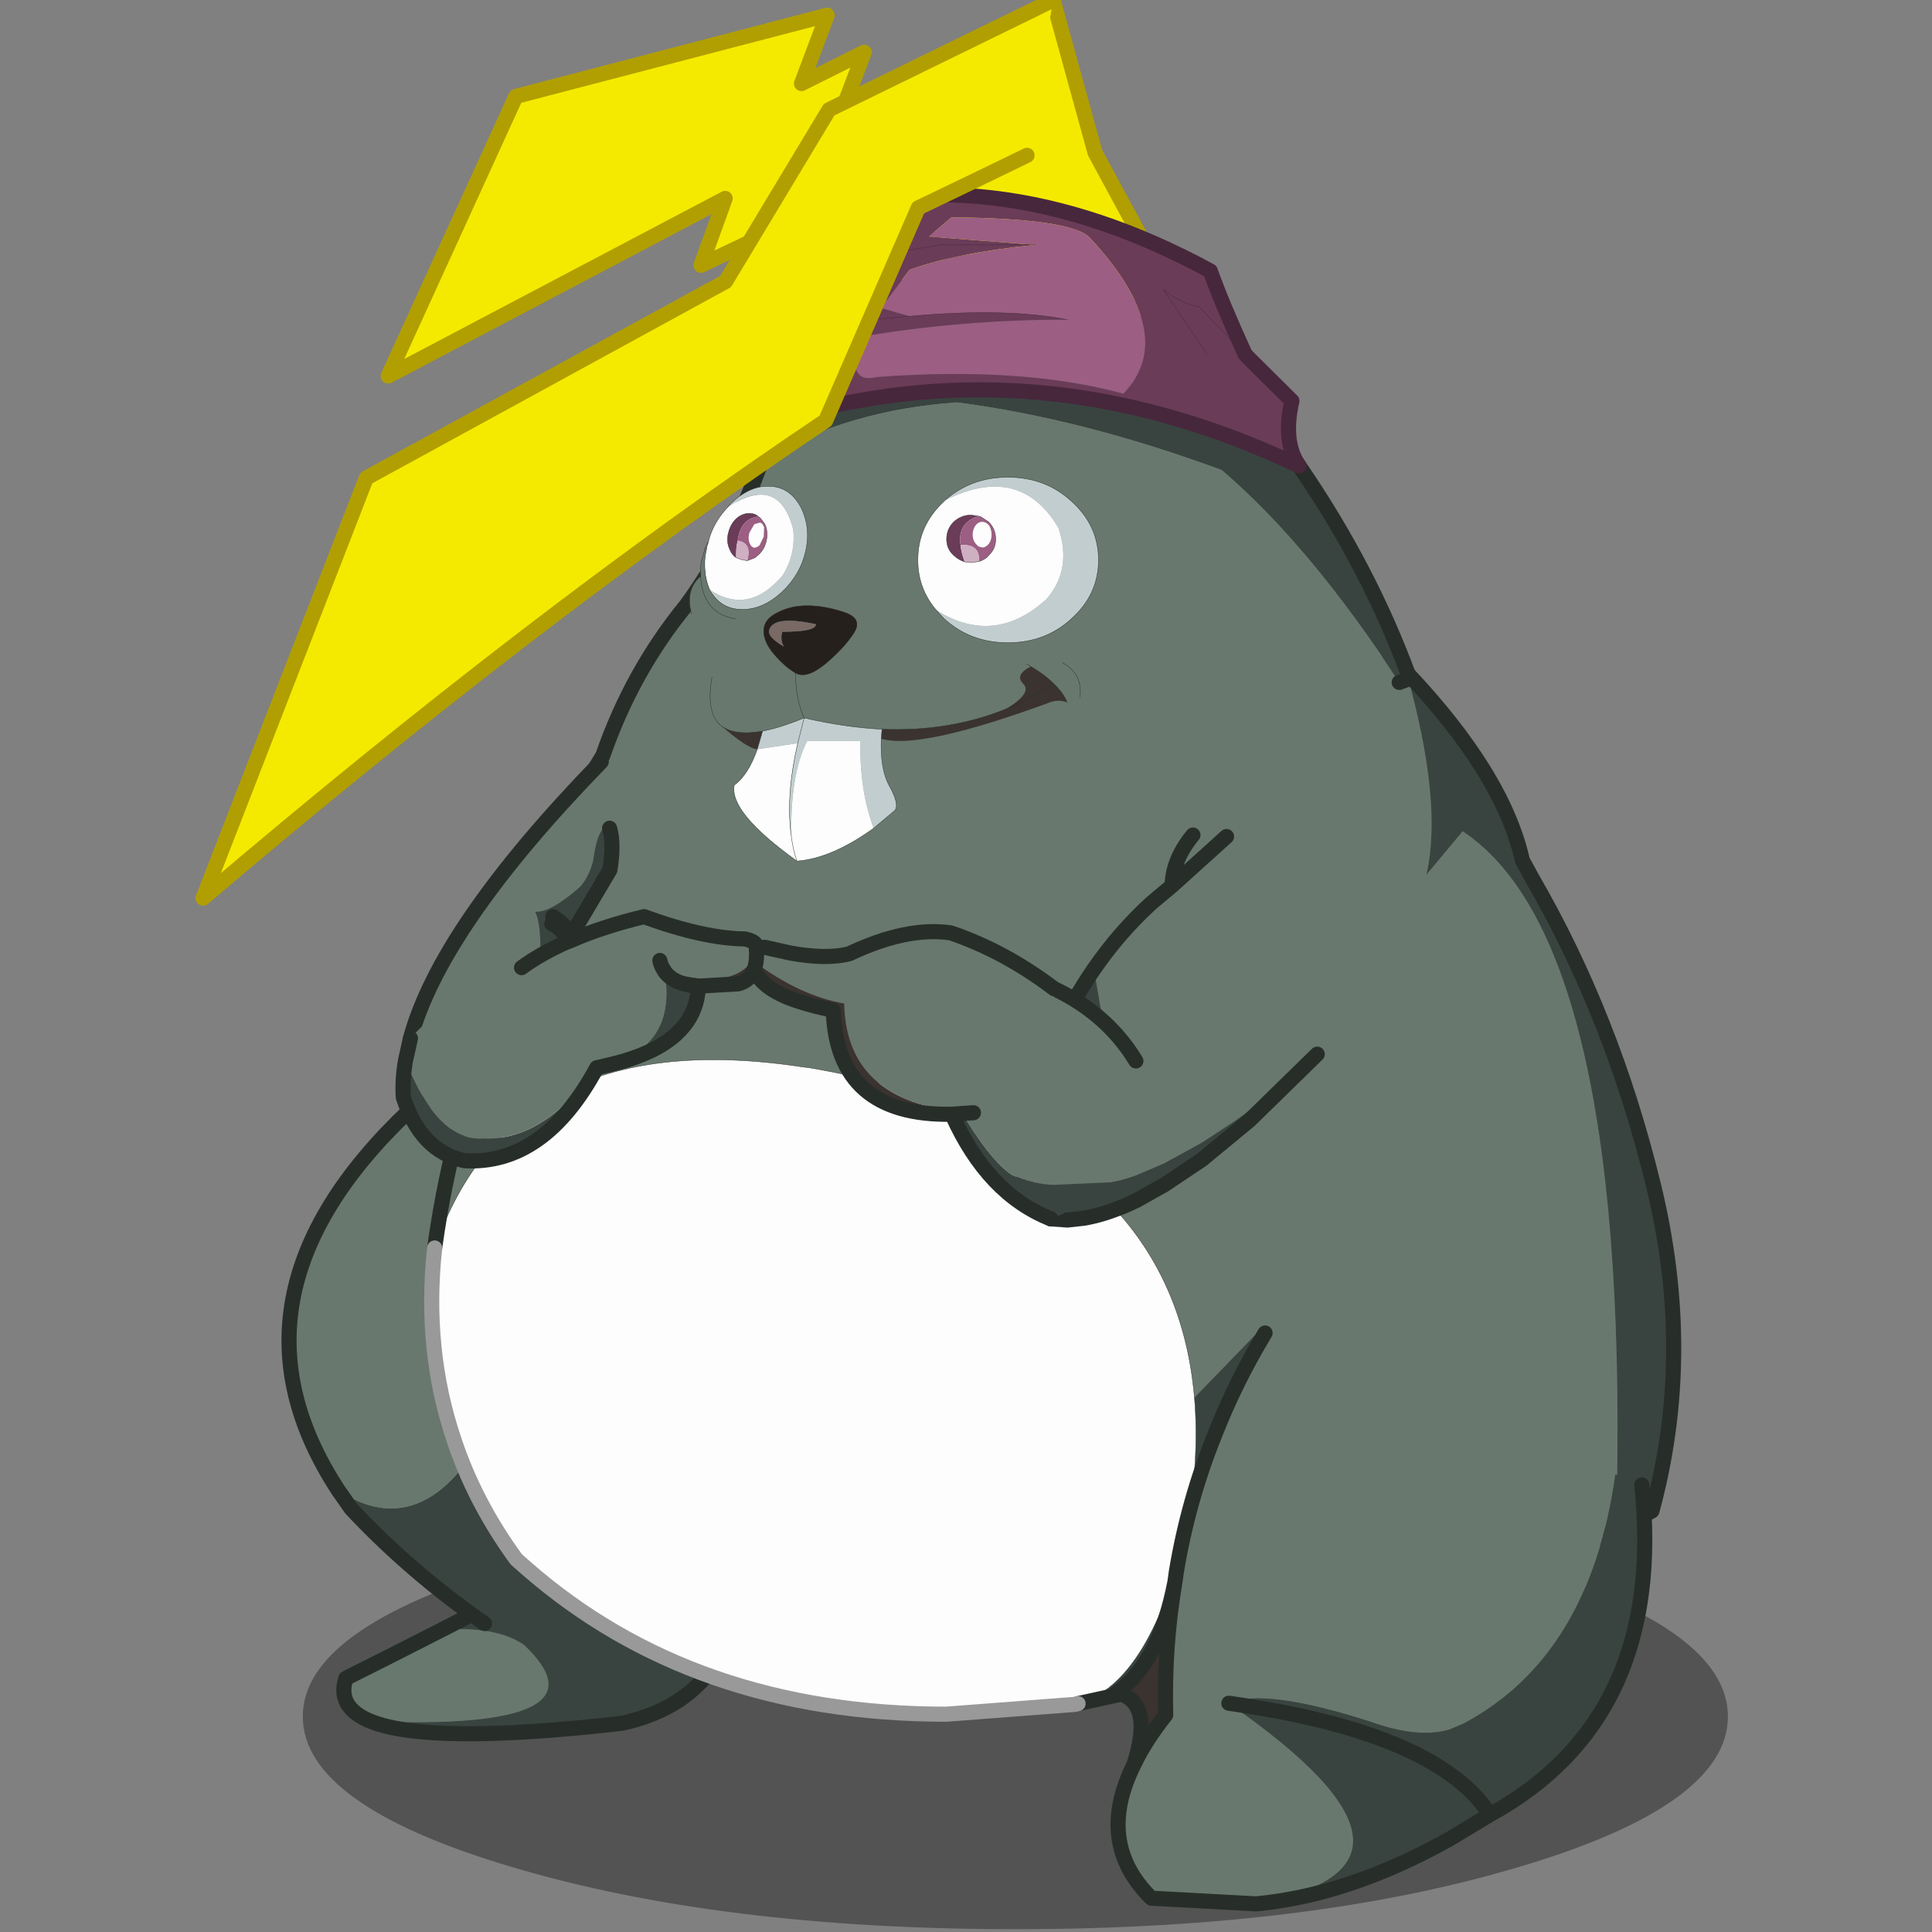 <svg xmlns:ffdec="https://www.free-decompiler.com/flash" xmlns:xlink="http://www.w3.org/1999/xlink" ffdec:objectType="frame" height="90" width="90" xmlns="http://www.w3.org/2000/svg"><rect width="100%" height="100%" fill="#808080" stroke="none"/><use ffdec:characterId="23" height="94.25" transform="translate(-.4 -3.75)" width="90.85" xlink:href="#a"/><defs><g id="a" transform="translate(.4 3.75)"><use ffdec:characterId="2" height="131" transform="matrix(.78 0 0 .692 -.39 -.346)" width="116.45" xlink:href="#b"/><use ffdec:characterId="22" height="267.35" transform="matrix(.352 0 0 .352 4.883 -3.746)" width="219.55" xlink:href="#c"/></g><g id="v"><path d="M115.45 0v130H0V0h115.45" fill-opacity="0" fill-rule="evenodd" transform="translate(.5 .5)"/><path d="M115.45 0v130H0V0h115.45z" fill="none" stroke="#7d5235" stroke-linecap="round" stroke-linejoin="round" stroke-opacity="0" transform="translate(.5 .5)"/></g><g id="w" transform="translate(120.5 237.75)"><use ffdec:characterId="3" height="56.25" transform="translate(-94.3 -28.05)" width="188.6" xlink:href="#d"/><use ffdec:characterId="4" height="49.75" transform="translate(-84 -226.1)" width="85.6" xlink:href="#e"/><use ffdec:characterId="5" height="42.65" transform="translate(-19.45 -228.05)" width="42.1" xlink:href="#f"/><use ffdec:characterId="6" height="86.15" transform="translate(-97.1 -82.8)" width="62.2" xlink:href="#g"/><use ffdec:characterId="7" height="143.4" transform="translate(-78.25 -142.65)" width="166.4" xlink:href="#h"/><use ffdec:characterId="8" height="77.75" transform="translate(12.4 -51.7)" width="71.9" xlink:href="#i"/><use ffdec:characterId="9" height="97.15" transform="translate(-75.5 -190.85)" width="128.7" xlink:href="#j"/><use ffdec:characterId="10" height="37.9" transform="translate(-35.55 -202.35)" width="74.1" xlink:href="#k"/><use ffdec:characterId="11" height="21.9" transform="translate(-12.9 -163.95)" width="23.9" xlink:href="#l"/><use ffdec:characterId="12" height="18.1" transform="translate(-43.1 -162.75)" width="15.6" xlink:href="#m"/><use ffdec:characterId="13" height="27.2" transform="translate(-40.4 -140.35)" width="49" xlink:href="#n"/><use ffdec:characterId="14" height="9.15" transform="translate(-33.3 -146.95)" width="12.35" xlink:href="#o"/><use ffdec:characterId="15" height="52.95" transform="translate(-.05 -117.6)" width="41" xlink:href="#p"/><use ffdec:characterId="16" height="32.55" transform="translate(-11.95 -97.35)" width="28.9" xlink:href="#q"/><use ffdec:characterId="17" height="26.15" transform="translate(-35.6 -104.8)" width="41.75" xlink:href="#r"/><use ffdec:characterId="18" height="120.85" transform="translate(-108.5 -228.1)" width="114.5" xlink:href="#s"/><use ffdec:characterId="19" height="46.35" transform="translate(-81.05 -127.3)" width="28.65" xlink:href="#t"/><use ffdec:characterId="20" height="34.35" transform="translate(-82.05 -106.8)" width="48.8" xlink:href="#u"/></g><g id="e"><path d="m0 47.75 16.9-37L58.1 0l-3.4 9.05L63 4.9 59.55 14 83.6 26.25q-16.25 20.9-31.4 8.55v-6.85L41.4 33.1l3.2-8.85L0 47.75" fill="#f4ea00" fill-rule="evenodd" transform="translate(1 1)"/><path d="m1 48.75 44.6-23.5-3.2 8.85 10.8-5.15v6.85q15.15 12.35 31.4-8.55L60.55 15 64 5.9l-8.3 4.15L59.1 1 17.9 11.75 1 48.75z" fill="none" stroke="#b19f01" stroke-linecap="round" stroke-linejoin="round" stroke-width="2"/></g><g id="f"><path d="M23.45 0 29 20.15l11.1 20.5H18.75L0 25.8 23.45 0" fill="#f4ea00" fill-rule="evenodd" transform="translate(1 1)"/><path d="m1 26.8 18.75 14.85H41.1L30 21.15 24.45 1" fill="none" stroke="#b19f01" stroke-linecap="round" stroke-linejoin="round" stroke-width="2"/></g><g id="g"><path d="M36.85 9.65Q46.1 19.7 57.65 40.1q3.9 12.1 1.8 24.75-1.25 14.8-15.4 17.9-25.35 2.9-33.25-.25Q43 83.7 31.1 72.4q-3.55-2.5-10.85-2.05l3.9-2q-8.9-6.45-15.95-14L6.55 52q19.5 12.5 30.3-42.35m-11 59.9-1.7-1.2 1.7 1.2" fill="#394440" fill-rule="evenodd" transform="translate(1 1)"/><path d="M10.8 82.5q-4.55-1.85-3.3-5.7 6.4-3.2 12.75-6.45 7.3-.45 10.85 2.05Q43 83.7 10.8 82.5M6.55 52q-16.8-25.6 9.35-50.35 8.4-5.6 20.95 8Q26.05 64.5 6.55 52" fill="#68786e" fill-rule="evenodd" transform="translate(1 1)"/><path d="M37.85 10.65Q47.1 20.7 58.65 41.1q3.9 12.1 1.8 24.75-1.25 14.8-15.4 17.9-25.35 2.9-33.25-.25-4.55-1.85-3.3-5.7 6.4-3.2 12.75-6.45l3.9-2q-8.9-6.45-15.95-14L7.55 53Q-9.25 27.4 16.9 2.65q8.4-5.6 20.95 8m-12.7 58.7 1.7 1.2" fill="none" stroke="#272e29" stroke-linecap="round" stroke-linejoin="round" stroke-width="2"/></g><g id="h"><path d="M.4 79.7q5.1-36.85 26.9-55.9 5.95-4.05 12.25-7.4Q56.8 7.2 76.2 3.15q30.8-6.5 52.8.35 4.85 17.2 2.65 26.8l4.8-5.75q22.5 14.95 20.3 92.45-20.1 10.3-29.05 13.1-5.7 1.75-18.75 4.75 3.4-35.6 0-43.6l-8 8.25Q97.9 64.15 50 55.85l-.85-.1Q10.7 49.9.4 79.7" fill="#68786e" fill-rule="evenodd" transform="translate(1 1)"/><path d="M129 3.5q12.8 13.5 15.35 24.9l1.25 2.3q10.65 18.35 16.1 40.7 5.45 22.35-.2 43.1l-4.75 2.5q2.2-77.5-20.3-92.45l-4.8 5.75q2.2-9.6-2.65-26.8m-20.05 131.35L85.55 140q9.65-2.65 14.55-23.8 1.5-9 .85-16.7l8-8.25q3.4 8 0 43.6" fill="#394440" fill-rule="evenodd" transform="translate(1 1)"/><path d="m85.55 140-.4.1-17.05 1.3q-33.5 0-55.6-19.35l-1.3-1.15q-5.55-7.6-8.3-16Q-1.05 93.1.4 79.7q10.3-29.8 48.75-23.95l.85.1q47.9 8.3 50.95 43.65.65 7.7-.85 16.7-4.9 21.15-14.55 23.8" fill="#fdfdfd" fill-rule="evenodd" transform="translate(1 1)"/><path d="M1.4 80.7q5.1-36.85 26.9-55.9 5.95-4.05 12.25-7.4Q57.8 8.2 77.2 4.15q30.8-6.5 52.8.35 12.8 13.5 15.35 24.9l1.25 2.3q10.65 18.35 16.1 40.7 5.45 22.35-.2 43.1l-4.75 2.5q-20.1 10.3-29.05 13.1-5.7 1.75-18.75 4.75L86.55 141" fill="none" stroke="#272e29" stroke-linecap="round" stroke-linejoin="round" stroke-width="2"/><path d="M1.4 80.7q10.3-29.8 48.75-23.95l.85.1q47.9 8.3 50.95 43.65.65 7.7-.85 16.7-4.9 21.15-14.55 23.8" fill="none" stroke="#272e29" stroke-linecap="round" stroke-linejoin="round" stroke-width=".05"/><path d="m86.55 141-.4.1-17.05 1.3q-33.5 0-55.6-19.35l-1.3-1.15q-5.55-7.6-8.3-16-3.95-11.8-2.5-25.2" fill="none" stroke="#999" stroke-linecap="round" stroke-linejoin="round" stroke-width="2"/></g><g id="i"><path d="m7.7 33.05.05-.3.15-1.1q1.55-9.4 5.1-18.2Q15.7 6.55 19.65 0L66 18.7q-3.35 24.1-20.1 33l-1.9.8q-4.2 1.2-10.55-1.1-13.9-4.45-18.6-2.4 31 21.5 3.6 26.55L4.6 74.8q-7.45-7.35-2.3-17.7 1.5-3.15 4.2-6.55-.25-8.85 1.2-17.5" fill="#68786e" fill-rule="evenodd" transform="translate(1 1)"/><path d="M2.3 57.1Q5 48.75 0 47.6q5.65-4 7.7-14.55-1.45 8.65-1.2 17.5-2.7 3.4-4.2 6.55" fill="#3b3330" fill-rule="evenodd" transform="translate(1 1)"/><path d="m66 18.7 3.5 1.4q3.25 30.8-20.1 43.65L44 67q-13.25 7.4-25.55 8.55 27.4-5.05-3.6-26.55 4.7-2.05 18.6 2.4Q39.8 53.7 44 52.5l1.9-.8q16.75-8.9 20.1-33M49.4 63.75q-1.9-3-5.4-5.45-9.15-6.5-29.15-9.3 20 2.8 29.15 9.3 3.5 2.45 5.4 5.45" fill="#394440" fill-rule="evenodd" transform="translate(1 1)"/><path d="m8.7 34.05.05-.3.15-1.1q1.55-9.4 5.1-18.2Q16.7 7.55 20.65 1M70.5 21.1q3.25 30.8-20.1 43.65L45 68q-13.25 7.4-25.55 8.55L5.6 75.8q-7.45-7.35-2.3-17.7Q6 49.75 1 48.6q5.65-4 7.7-14.55-1.45 8.65-1.2 17.5-2.7 3.4-4.2 6.55M15.85 50q20 2.8 29.15 9.3 3.5 2.45 5.4 5.45" fill="none" stroke="#272e29" stroke-linecap="round" stroke-linejoin="round" stroke-width="2"/></g><g id="j"><path d="M125.3 53.05q-11.8-18.1-23.5-28.1-18.45-6.8-35-8.95-14.2.95-25.8 7.5l1.55-5Q49.15-4.05 75.5.9 97.65 4 112.05 24.4 121.4 38 126.7 52.55l-1.4.5" fill="#394440" fill-rule="evenodd" transform="translate(1 1)"/><path d="M41 23.5q11.6-6.55 25.8-7.5 16.55 2.15 35 8.95 11.7 10 23.5 28.1L0 95.15l19.9-32.4q3.85-11.1 11-19.85 6.3-8.6 10.1-19.4" fill="#68786e" fill-rule="evenodd" transform="translate(1 1)"/><path d="m126.3 54.05 1.4-.5Q122.4 39 113.05 25.4 98.65 5 76.5 1.9 50.15-3.05 43.55 19.5l-1.55 5q-3.8 10.8-10.1 19.4-7.15 8.75-11 19.85L1 96.15" fill="none" stroke="#272e29" stroke-linecap="round" stroke-linejoin="round" stroke-width="2"/></g><g id="k"><path d="M.15 19.75q.45-.85 1-.95-.45-4.75.45-7.85l1.45-.9q.6-5.3 1.3-6.5 26.4-9.5 56 6.55 1.55 4.35 4.6 11l.35.4 5.85 5.8q-1.25 5.45.95 8.6Q37.25 19.35 2.6 30q-1.5-.35-2.2-1.85-.45-3.65-.4-7.05 0-1.1.15-1.35m41.3-3.2q-13.8-.05-27.65 2.3-1.7 6.3 2.35 5.3 19.3-1.45 32.7 2.2 7.5-7.8-4.45-20.65Q41.95 3.15 26.1 3l-3 2.55 14.05 1.1q-10.4 1.05-16.6 3.3L16.75 15l3.8 1.1q12.7-1.15 20.9.45M1.15 18.8q10.7-2 19.4-2.7-8.7.7-19.4 2.7m63.8 2.3-6.1-6.25q-2.6-.5-4.75-2.35l5.8 8.6-5.8-8.6q2.15 1.85 4.75 2.35l6.1 6.25M37.15 6.65h-12.4l-21.7 3.4 21.7-3.4h12.4" fill="#6a3c58" fill-rule="evenodd" transform="translate(1 1)"/><path d="m20.55 16.1-3.8-1.1 3.8-5.05q6.2-2.25 16.6-3.3L23.1 5.55l3-2.55q15.85.15 18.3 2.7 11.95 12.85 4.45 20.65-13.4-3.65-32.7-2.2-4.05 1-2.35-5.3 13.85-2.35 27.65-2.3-8.2-1.6-20.9-.45" fill="#9c5e83" fill-rule="evenodd" transform="translate(1 1)"/><path d="M1.15 20.75q.45-.85 1-.95-.45-4.75.45-7.85l1.45-.9q.6-5.3 1.3-6.5 26.4-9.5 56 6.55 1.55 4.35 4.6 11l.35.4 5.85 5.8q-1.25 5.45.95 8.6Q38.25 20.35 3.6 31q-1.5-.35-2.2-1.85Q.95 25.5 1 22.1q0-1.1.15-1.35" fill="none" stroke="#47273c" stroke-linecap="round" stroke-linejoin="round" stroke-width="2"/><path d="M21.55 17.1q12.7-1.15 20.9.45m-38.4-6.5 21.7-3.4h12.4M60.9 22.1l-5.8-8.6q2.15 1.85 4.75 2.35l6.1 6.25m-44.4-5q-8.7.7-19.4 2.7" fill="none" stroke="#47273c" stroke-linecap="round" stroke-linejoin="round" stroke-width=".05"/></g><g id="l"><path d="M2.45 17.6Q10.1 22.4 17 16.15q3.45-3.95 1.6-9.45-5.1-8.6-15-3.65Q7.05 0 11.9 0q5 0 8.45 3.2 3.55 3.2 3.55 7.75t-3.55 7.75q-3.45 3.2-8.45 3.2-4.95 0-8.45-3.2l-1-1.1" fill="#c2cdcf" fill-rule="evenodd"/><path d="M3.6 3.05q9.9-4.95 15 3.65 1.85 5.5-1.6 9.45-6.9 6.25-14.55 1.45Q0 14.75 0 10.95 0 6.4 3.45 3.2l.15-.15" fill="#fdfdfd" fill-rule="evenodd"/><path d="m2.45 17.6 1 1.1q3.5 3.2 8.45 3.2 5 0 8.45-3.2 3.55-3.2 3.55-7.75T20.35 3.2Q16.9 0 11.9 0 7.05 0 3.6 3.05l-.15.15Q0 6.4 0 10.95q0 3.8 2.45 6.65z" fill="none" stroke="#272e29" stroke-linecap="round" stroke-linejoin="round" stroke-width=".05"/><path d="M9.75 7.6q0 .7-.35 1.2-.4.5-.9.5L8 9.15l-.35-.35q-.4-.5-.4-1.2t.4-1.25l.05-.05q.35-.4.8-.4.5 0 .9.45.35.55.35 1.25" fill="#fdfdfd" fill-rule="evenodd"/><path d="M6.2 11.2q-.8-.25-1.45-.85Q3.8 9.5 3.8 8.2q0-1.35.95-2.3 1-.9 2.3-.9l1 .15Q5.2 6 5.65 9q.1 1 .55 2.2" fill="#6a3c58" fill-rule="evenodd"/><path d="M9.75 7.6q0-.7-.35-1.25-.4-.45-.9-.45-.45 0-.8.4l-.05.05q-.4.55-.4 1.25t.4 1.2l.35.35.5.15q.5 0 .9-.5.35-.5.35-1.2m-1.7-2.45.3.1 1 .65q.95.95.95 2.3 0 1.3-.95 2.15l-.15.2q-.5.4-1.1.6.1-2.4-2.45-2.15-.45-3 2.4-3.85" fill="#9c5e83" fill-rule="evenodd"/><path d="m8.1 11.15-1.05.15-.85-.1Q5.75 10 5.65 9q2.55-.25 2.45 2.15" fill="#cfafc2" fill-rule="evenodd"/><path d="m8.05 5.15.3.1 1 .65q.95.95.95 2.3 0 1.3-.95 2.15l-.15.2q-.5.4-1.1.6l-1.05.15-.85-.1q-.8-.25-1.45-.85Q3.8 9.5 3.8 8.2q0-1.35.95-2.3 1-.9 2.3-.9l1 .15z" fill="none" stroke="#382e31" stroke-linecap="round" stroke-linejoin="round" stroke-width=".05"/></g><g id="m"><path d="m5.1 2.7.4-.45Q8-.15 10.65 0q2.6.1 4.05 2.75 1.35 2.7.65 5.8-.7 3.15-3.15 5.45-2.5 2.3-5.25 2.3t-4.2-2.4l-.1-.2q5.15 3.4 9.65-1.9 1.75-2.8 1.4-6.1-1.9-7.3-8.6-3" fill="#c2cdcf" fill-rule="evenodd"/><path d="m2.5 7.25.2-.7Q3.45 4.4 5.1 2.7q6.7-4.3 8.6 3 .35 3.3-1.4 6.1-4.5 5.3-9.65 1.9Q1.9 12.05 2 9.8l.05-.6.2-1v-.1l.25-.85" fill="#fdfdfd" fill-rule="evenodd"/><path d="m6.95 16.3-.9 1.25Q4.3 18.9.25 16.9q-.9-3.2 1.2-5-.1-.85.1-2l.5-1.75.2.05-.2 1-.05.6q-.1 2.25.65 3.9l.1.2q1.45 2.4 4.2 2.4m-.9 1.25q-4.35-.75-4.6-5.65.25 4.9 4.6 5.65" fill="#68786e" fill-rule="evenodd"/><path d="m2.25 8.2-.2-.05.2-.05v.1" fill="#57504a" fill-rule="evenodd"/><path d="m5.1 2.7.4-.45Q8-.15 10.65 0q2.6.1 4.05 2.75 1.35 2.7.65 5.8-.7 3.15-3.15 5.45-2.5 2.3-5.25 2.3t-4.2-2.4l-.1-.2Q1.9 12.05 2 9.8l.05-.6.2-1v-.1l.25-.85.2-.7Q3.45 4.4 5.1 2.7M.25 16.9q-.9-3.2 1.2-5-.1-.85.1-2l.5-1.75.45-.9M1.45 11.9q.25 4.9 4.6 5.65" fill="none" stroke="#272e29" stroke-linecap="round" stroke-linejoin="round" stroke-width=".05"/><path d="M9.8 6.65 9.25 7.8q-.45.4-.85.3l-.3-.25-.2-.4q-.2-.55 0-1.3l.6-1.05.1-.1.7-.2q.4.1.55.65l-.05 1.2" fill="#fdfdfd" fill-rule="evenodd"/><path d="M6.15 9.45q-.55-.35-.85-1.1-.5-1.05-.15-2.3.35-1.3 1.3-2 .95-.65 2-.4.35.1.65.35-2.35.25-2.75 3.2-.25 1-.2 2.25" fill="#6a3c58" fill-rule="evenodd"/><path d="m9.8 6.65.05-1.2Q9.7 4.9 9.3 4.8l-.7.2-.1.1-.6 1.05q-.2.75 0 1.3l.2.4.3.25q.4.1.85-.3l.55-1.15M9.1 4l.25.2.6.8q.5 1.1.15 2.4-.35 1.25-1.3 1.9l-.15.15-1.05.4Q8.3 7.5 6.35 7.2 6.75 4.25 9.1 4" fill="#9c5e83" fill-rule="evenodd"/><path d="m7.6 9.85-.75-.15-.7-.25q-.05-1.25.2-2.25 1.95.3 1.25 2.65" fill="#cfafc2" fill-rule="evenodd"/><path d="m9.1 4 .25.2.6.8q.5 1.1.15 2.4-.35 1.25-1.3 1.9l-.15.15-1.05.4-.75-.15-.7-.25q-.55-.35-.85-1.1-.5-1.05-.15-2.3.35-1.3 1.3-2 .95-.65 2-.4.35.1.65.35z" fill="none" stroke="#382e31" stroke-linecap="round" stroke-linejoin="round" stroke-width=".05"/></g><g id="n"><path d="m22.65 11 .1-1.25q9 .35 16.45-2.7 3.45-2.1 2.25-3.3-1.2-1.2 1-2.3 1.8 1.05 2.95 2.2 1.35 1.25 1.85 2.55-1.1-.45-2.3 0-17.25 6.35-22.3 4.8M39.2 7.05q3.25-1.4 6.2-3.4-2.95 2-6.2 3.4M6.25 12.4Q4.9 12.3 1.5 9.3q1.7 1.35 5.45.7l-.7 2.4" fill="#3b3330" fill-rule="evenodd"/><path d="m22.75 9.75-.1 1.25q-.15 4.05 1.05 6.2 1.4 2.5.75 3.3l-2.8 2.35q-1.9-5.1-1.75-11.55h-7.05q-2.25 4.4-2.1 12.6-.75-5.3.85-12.3l.85-3.35-.85 3.35-5.35.8.7-2.4q2.35-.45 5.5-1.75 5.4 1.25 10.3 1.5" fill="#c2cdcf" fill-rule="evenodd"/><path d="M11.6 11.6q-1.6 7-.85 12.3-.15-8.2 2.1-12.6h7.05q-.15 6.45 1.75 11.55-5.55 4-10.15 4.35-9-6.45-8.3-10.05 1.85-1.35 3.05-4.75l5.35-.8m-.1 15.6q-.55-1.6-.75-3.3.2 1.7.75 3.3" fill="#fdfdfd" fill-rule="evenodd"/><path d="m22.75 9.75-.1 1.25q-.15 4.05 1.05 6.2 1.4 2.5.75 3.3l-2.8 2.35q-5.55 4-10.15 4.35-9-6.45-8.3-10.05 1.85-1.35 3.05-4.75l.7-2.4q2.35-.45 5.5-1.75Q11.05 5.2 11.3 0m35.95 6.2q-.5-1.3-1.85-2.55-2.95 2-6.2 3.4-7.45 3.05-16.45 2.7-4.9-.25-10.3-1.5l-.85 3.35q-1.6 7-.85 12.3.2 1.7.75 3.3M46.65.95q2.7 1.5 2.3 4.55M41.9 1.1l.55.35q1.8 1.05 2.95 2.2M1.5 9.3l-.25-.2q-1.8-1.75-1-6.25M1.5 9.3q1.7 1.35 5.45.7" fill="none" stroke="#272e29" stroke-linecap="round" stroke-linejoin="round" stroke-width=".05"/></g><g id="o"><path d="M11.9 3.65Q10.65 5.6 8.15 7.7 5.65 9.75 4.2 8.9q-1.45-.85-2.85-2.5Q-.05 4.75 0 3.25.05 1.75 1.85.9q1.7-.9 3.9-.9Q8 0 10.6.85q2.6.85 1.3 2.8m-9.45-.2q4.5 0 4.45-1-5.8-1.25-6.2.9-.1.85 1.95 2.05-.5-.9-.2-1.95" fill="#25201c" fill-rule="evenodd"/><path d="M2.45 3.45q-.3 1.05.2 1.95Q.6 4.2.7 3.35q.4-2.15 6.2-.9.05 1-4.45 1" fill="#796a65" fill-rule="evenodd"/><path d="M11.9 3.65Q10.65 5.6 8.15 7.7 5.65 9.75 4.2 8.9q-1.45-.85-2.85-2.5Q-.05 4.75 0 3.25.05 1.75 1.85.9q1.7-.9 3.9-.9Q8 0 10.6.85q2.6.85 1.3 2.8z" fill="none" stroke="#2b2322" stroke-linecap="round" stroke-linejoin="round" stroke-width=".05"/></g><g id="p"><path d="m1.85 33.5 9.05-7.25-1.45-8.5q3.3-4.8 7.6-8.75l2.75-2.3L27 .2Q38 6.5 39 29q-5.65 5.1-10.75 8.75l-4.5 2.95-5 2.75-3.75 1.6-1.2.4-.85.25-4.75.95-2.25.1-5.55-.7Q-.85 41.4 1.85 33.5" fill="#68786e" fill-rule="evenodd" transform="translate(1 1)"/><path d="m9.45 17.75 1.45 8.5-9.05 7.25q1.7-5.15 5.05-11.7 1.2-2.1 2.55-4.05M.4 46.05l5.55.7 2.25-.1 4.75-.95.85-.25 1.2-.4 3.75-1.6 5-2.75 4.5-2.95Q33.35 34.1 39 29l-8.95 8.75-6.3 5.2-5 3.35L15 48.4l-1.2.55-.85.35q-2.5 1-4.75 1.4l-2.25.25-2.2-.15Q1.2 49.15.4 46.05" fill="#394440" fill-rule="evenodd" transform="translate(1 1)"/><path d="M2.85 34.5Q.15 42.4 1.4 47.05q.8 3.1 3.35 4.75l2.2.15 2.25-.25q2.25-.4 4.75-1.4l.85-.35 1.2-.55 3.75-2.1 5-3.35 6.3-5.2L40 30M28 1.2l-7.2 6.5-2.75 2.3q-4.3 3.95-7.6 8.75Q9.1 20.7 7.9 22.8q-3.35 6.55-5.05 11.7M20.8 7.7q.05-3.4 2.75-6.7" fill="none" stroke="#272e29" stroke-linecap="round" stroke-linejoin="round" stroke-width="2"/></g><g id="q"><path d="M.15 9.75Q-1.4-1 16.1.1q1.4.65 2.7 1.45 5.1 3.15 8.1 8.1 1.5 5.1.6 9.2Q27 21 25.9 22.9q-1.2 1.9-2.2 2.8l-7.7.35q-2.8-.1-5.45-1.3Q6.6 22.3.15 9.75" fill="#68786e" fill-rule="evenodd" transform="translate(1 1)"/><path d="M23.7 25.7q-3.6 3.1-8.05 4.85Q7.3 27.25 2.6 16.8q-2-4-2.45-7.05 6.45 12.55 10.4 15 2.65 1.2 5.45 1.3l7.7-.35" fill="#394440" fill-rule="evenodd" transform="translate(1 1)"/><path d="M1.15 10.75Q-.4 0 17.1 1.1q1.4.65 2.7 1.45 5.1 3.15 8.1 8.1m-11.25 20.9Q8.3 28.25 3.6 17.8q-2-4-2.45-7.05" fill="none" stroke="#272e29" stroke-linecap="round" stroke-linejoin="round" stroke-width="2"/></g><g id="r"><path d="M29.05 23.95q-16.85-.9-17.1-14.45Q6.15 8.5 0 3.95q.15-1.75 1.4-1.9l3.35.75q4.85.9 7.9.1 7.6-3.6 13.4-2.75 7.1 2.4 13.7 7.4-.4 10.5-10.7 16.4" fill="#68786e" fill-rule="evenodd" transform="translate(1 1)"/><path d="M0 3.95Q6.15 8.5 11.95 9.5q.25 13.55 17.1 14.45l-2.85.2q-15.25.3-15.7-13.75-3.6-.75-6-1.7Q.4 7 0 4.5v-.55" fill="#3b3330" fill-rule="evenodd" transform="translate(1 1)"/><path d="M40.75 8.55q-6.6-5-13.7-7.4-5.8-.85-13.4 2.75-3.05.8-7.9-.1L2.4 3.05Q1.15 3.2 1 4.95v.55Q1.4 8 5.5 9.7q2.4.95 6 1.7.45 14.05 15.7 13.75l2.85-.2" fill="none" stroke="#272e29" stroke-linecap="round" stroke-linejoin="round" stroke-width="2"/></g><g id="s"><path d="M109.05 20.55q-7.2 3.5-14.4 6.95L82.4 55.65Q43.85 81.5 0 118.85l21.6-55.6 47.55-26 13.7-22.75L112.5 0l-3.45 20.55" fill="#f4ea00" fill-rule="evenodd" transform="translate(1 1)"/><path d="M110.05 21.55q-7.2 3.5-14.4 6.95L83.4 56.65Q44.85 82.5 1 119.85l21.6-55.6 47.55-26 13.7-22.75L113.5 1" fill="none" stroke="#b19f01" stroke-linecap="round" stroke-linejoin="round" stroke-width="2"/></g><g id="t"><path d="M12.9 43.7Q3.05 46.65 0 36.6 4 21.85 25.25 0l1.1 8.8q-1.5-.75-2.2 4.45-.6 2.1-1.7 3.3-3.9 3.45-5.95 3.3.65 1.3.7 4.6-.35 2.35-4.3 19.25" fill="#68786e" fill-rule="evenodd" transform="translate(1 1)"/><path d="M26.35 8.8q.6 2 .05 5.5l-5.3 8.95-.35 1.05-1.55 3.5q2.1 5.2 1.5 12.15-4.35 2.65-7.8 3.75 3.95-16.9 4.3-19.25-.05-3.3-.7-4.6 2.05.15 5.95-3.3 1.1-1.2 1.7-3.3.7-5.2 2.2-4.45M21.1 23.25q-.1-1.45-2.25-2.75 2.15 1.3 2.25 2.75m-2.4-1.8q2 .95 2.05 2.85-.05-1.9-2.05-2.85" fill="#394440" fill-rule="evenodd" transform="translate(1 1)"/><path d="M13.9 44.7Q4.05 47.65 1 37.6 5 22.85 26.25 1m1.1 8.8q.6 2 .05 5.5l-5.3 8.95-.35 1.05-1.55 3.5q2.1 5.2 1.5 12.15-4.35 2.65-7.8 3.75m7.85-19.4q-.05-1.9-2.05-2.85m.15-.95q2.15 1.3 2.25 2.75" fill="none" stroke="#272e29" stroke-linecap="round" stroke-linejoin="round" stroke-width="2"/></g><g id="u"><path d="M25.65 20Q18.7 32.9 8.15 32.3q-5.8-1.25-8.1-8.4-.15-2.35.3-4.9 4.25 10.8 10.3 10.35 7.9.4 15-9.35M39.1 9.2q-.25 7.85-12.15 10.5 9.4-2.6 7.65-12.5 1.25 1.8 4.5 2" fill="#394440" fill-rule="evenodd" transform="translate(1 1)"/><path d="M.35 19 1 16.1q4.05-4.7 14.7-9.35 2.45-1.8 6-3.4h.05l.5-.2q4.1-1.8 9.65-3.15 7.95 2.9 13.35 2.95 1.35.3 1.5.85l.05 1.05q-2.45 5.3-12.2 2.35 1.75 9.9-7.65 12.5l-1.3.3q-7.1 9.75-15 9.35Q4.6 29.8.35 19M34 5.8q.15.75.6 1.35v.05-.05q-.45-.6-.6-1.35" fill="#68786e" fill-rule="evenodd" transform="translate(1 1)"/><path d="M46.8 4.85q.05 3.4-2.45 4.05l-5.25.3q-3.25-.2-4.5-2 9.75 2.95 12.2-2.35" fill="#3b3330" fill-rule="evenodd" transform="translate(1 1)"/><path d="M26.65 21Q19.7 33.9 9.15 33.3q-5.8-1.25-8.1-8.4-.15-2.35.3-4.9L2 17.1m14.7-9.35q2.45-1.8 6-3.4h.05l.5-.2q4.1-1.8 9.65-3.15 7.95 2.9 13.35 2.95 1.35.3 1.5.85l.05 1.05q.05 3.4-2.45 4.05l-5.25.3q-.25 7.85-12.15 10.5l-1.3.3M35.6 8.2v-.05q-.45-.6-.6-1.35m.6 1.4q1.25 1.8 4.5 2" fill="none" stroke="#272e29" stroke-linecap="round" stroke-linejoin="round" stroke-width="2"/></g><use ffdec:characterId="1" height="131" width="116.45" xlink:href="#v" id="b"/><use ffdec:characterId="21" height="267.35" width="219.55" xlink:href="#w" id="c"/><path d="M27.6 48Q0 39.8 0 28.1 0 16.45 27.6 8.2 55.2 0 94.3 0T161 8.2q27.6 8.25 27.6 19.9 0 11.7-27.6 19.9-27.6 8.25-66.7 8.25T27.6 48" fill-opacity=".353" fill-rule="evenodd" id="d"/></defs></svg>